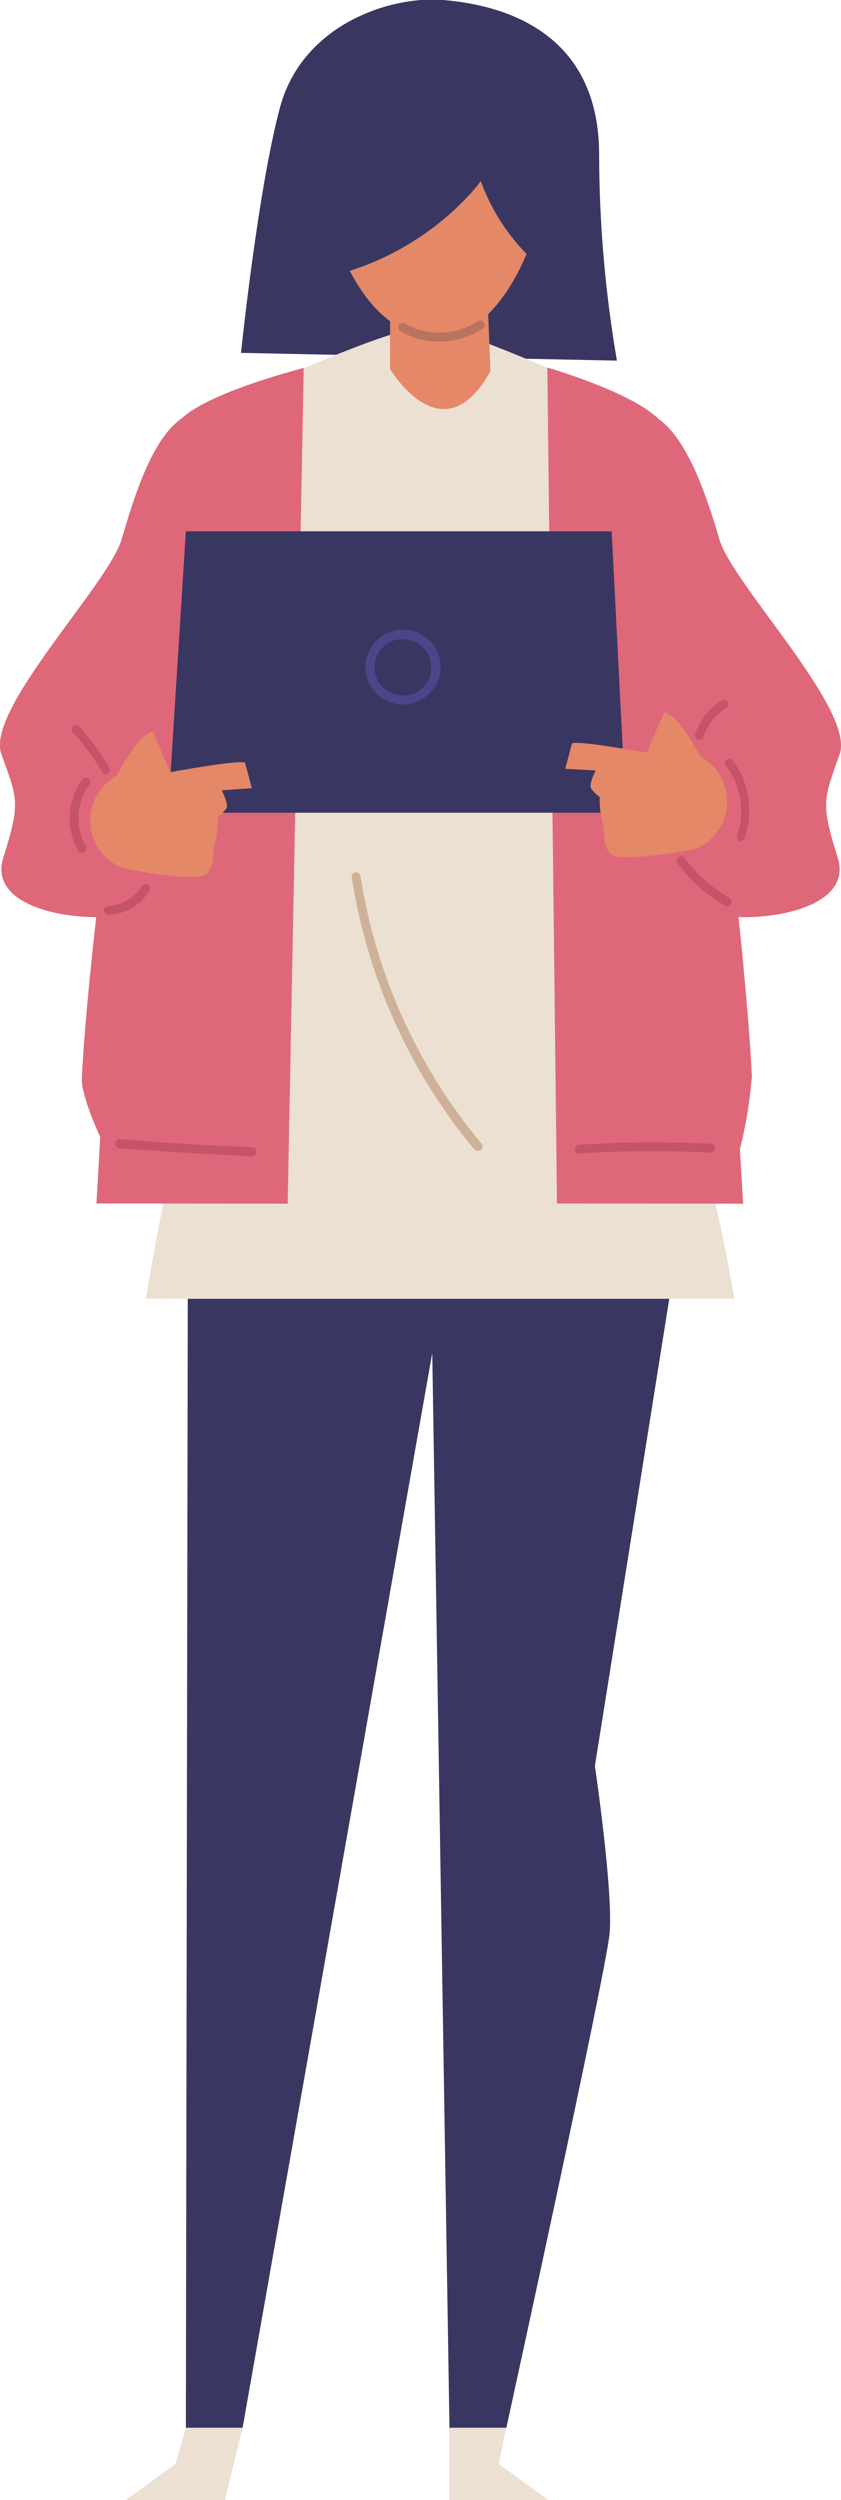 <svg width="227" height="674" viewBox="0 0 227 674" fill="none" xmlns="http://www.w3.org/2000/svg">
<g clip-path="url(#clip0)">
<path d="M183.766 330.589L117.26 341.874L50.716 330.589L50.165 654.548H65.482L116.67 364.8L121.316 654.548H136.673C136.673 654.548 163.369 532.619 164.511 521.531C165.653 510.443 160.574 476.114 160.574 476.114L183.766 330.589Z" fill="#393762"/>
<path d="M65.049 95.137C65.049 95.137 69.577 51.298 75.562 29.003C81.547 6.709 105.133 -1.183 119.584 0.001C134.035 1.185 161.44 7.38 161.716 41.196C161.728 59.976 163.335 78.721 166.519 97.228L65.049 95.137Z" fill="#393762"/>
<path d="M70.522 177.567L78.751 232.454C56.937 264.574 45.321 312.99 39.376 350.161H198.216C184.238 266.547 152.856 232.81 152.856 232.81L165.377 176.936C176.757 166.163 177.426 148.999 177.426 141.422V112.815C177.426 112.815 126.71 88.074 115.331 88.074C103.951 88.074 57.213 110.486 57.213 110.486V140.949C53.393 162.967 70.522 177.567 70.522 177.567Z" fill="#ECE0D3"/>
<path d="M77.648 324.512L81.98 99.201C81.98 99.201 56.74 105.554 49.022 112.814C41.305 120.075 23.861 251.276 22.089 290.735C21.853 295.47 27.051 306.519 27.051 306.519C26.736 311.924 26.421 317.962 26.027 324.472L77.648 324.512Z" fill="#DE6879"/>
<path d="M165.102 176.738C164.896 176.797 164.678 176.797 164.472 176.738C164.204 176.568 164.013 176.299 163.94 175.99C163.866 175.68 163.916 175.354 164.078 175.081C167.929 168.824 170.238 161.739 170.813 154.41C171.388 147.082 170.213 139.722 167.386 132.939C167.299 132.782 167.254 132.605 167.254 132.426C167.254 132.246 167.299 132.07 167.386 131.913C168.291 130.137 169.118 128.243 169.984 126.349C170.851 124.455 171.756 122.403 172.701 120.628C172.768 120.487 172.863 120.362 172.979 120.26C173.095 120.158 173.232 120.08 173.379 120.032C173.526 119.984 173.682 119.967 173.836 119.981C173.99 119.995 174.14 120.041 174.276 120.115C174.417 120.185 174.543 120.284 174.646 120.404C174.748 120.525 174.825 120.664 174.873 120.815C174.921 120.966 174.938 121.125 174.923 121.282C174.909 121.44 174.863 121.593 174.788 121.732C173.883 123.508 173.016 125.442 172.15 127.336C171.284 129.23 170.575 130.847 169.748 132.505C172.607 139.589 173.766 147.247 173.13 154.861C172.494 162.476 170.081 169.835 166.086 176.344C165.962 176.479 165.809 176.585 165.639 176.654C165.469 176.722 165.285 176.751 165.102 176.738Z" fill="#393762"/>
<path d="M105.29 71.58V99.477C105.29 99.477 119.426 123.389 132.381 100.069L131.239 71.58H105.29Z" fill="#E48868"/>
<path d="M111 5.367C86.941 8.524 83.082 36.343 88.871 58.361C93.202 74.736 103.006 91.309 118.402 90.914C133.798 90.52 143.13 69.409 145.965 56.427C150.336 35.514 149.627 0.277 111 5.367Z" fill="#E48868"/>
<path d="M91.745 52.244C91.745 52.244 90.8 43.05 83.397 46.128C75.995 49.206 85.012 69.803 93.281 67.594C101.55 65.384 91.745 52.244 91.745 52.244Z" fill="#E48868"/>
<path d="M141.122 51.81C141.122 51.81 141.397 42.537 148.997 45.062C156.596 47.588 148.997 68.975 140.688 67.199C132.38 65.423 141.122 51.81 141.122 51.81Z" fill="#E48868"/>
<path d="M143.642 12.233C141.716 11.441 139.66 11.013 137.578 10.971C137.36 10.227 136.997 9.534 136.511 8.931C136.024 8.328 135.423 7.828 134.743 7.459C126.356 2.882 106.432 3.513 97.73 7.459C89.028 11.405 78.751 27.622 76.546 36.698C74.341 45.774 76.546 56.941 78.987 66.805C79.151 68.258 79.609 69.662 80.334 70.93C81.058 72.199 82.034 73.306 83.2 74.184C85.517 75.093 88.09 75.093 90.406 74.184C103.907 70.683 116.174 63.498 125.844 53.429C127.25 51.986 128.565 50.457 129.782 48.851C133.157 58.116 138.966 66.296 146.595 72.527C147.376 73.33 148.43 73.809 149.548 73.868C151.281 73.868 152.344 71.974 153.092 70.357C156.198 64.588 158.126 58.256 158.762 51.732C158.998 45.379 149.627 14.917 143.642 12.233Z" fill="#393762"/>
<path d="M118.52 92.099C114.841 92.125 111.223 91.157 108.046 89.297C107.782 89.133 107.591 88.875 107.51 88.574C107.43 88.274 107.467 87.954 107.613 87.68C107.777 87.405 108.042 87.205 108.352 87.124C108.661 87.043 108.99 87.086 109.267 87.246C112.292 88.956 115.728 89.801 119.199 89.69C122.671 89.578 126.045 88.515 128.955 86.614C129.218 86.444 129.537 86.382 129.845 86.441C130.153 86.499 130.426 86.674 130.609 86.93C130.778 87.194 130.84 87.513 130.782 87.822C130.723 88.13 130.548 88.404 130.294 88.587C126.807 90.908 122.706 92.131 118.52 92.099Z" fill="#BA745D"/>
<path d="M200.579 324.513C200.264 319.264 199.988 314.372 199.713 309.834C201.351 303.362 202.431 296.761 202.942 290.104C201.13 250.645 185.301 120.075 177.584 112.775C169.866 105.475 147.737 99.083 147.737 99.083L150.336 324.473L200.579 324.513Z" fill="#DE6879"/>
<path d="M177.584 112.814C185.459 118.26 190.578 133.136 194.161 145.368C197.744 157.6 230.82 191.338 226.646 203.294C222.472 215.25 221.33 216.197 226.095 231.152C230.859 246.107 202.469 249.303 191.169 246.225C179.868 243.148 154.904 227.719 154.904 227.719L153.88 204.044L166.204 205.78L177.584 112.814Z" fill="#DE6879"/>
<path d="M49.023 112.814C41.148 118.26 36.422 133.136 32.839 145.368C29.256 157.6 -3.938 191.338 0.354 203.294C4.646 215.25 5.67 216.197 0.906 231.152C-3.859 246.107 24.531 249.303 35.832 246.225C47.133 243.148 72.136 227.719 72.136 227.719L73.12 204.044L60.796 205.78L49.023 112.814Z" fill="#DE6879"/>
<path d="M65.481 654.548L60.717 674.001H33.981L47.368 664.294L50.164 654.548H65.481Z" fill="#ECE0D3"/>
<path d="M121.238 654.548V674.001H147.974L134.625 664.294L136.594 654.548H121.238Z" fill="#ECE0D3"/>
<path d="M46.069 208.108L50.164 143.237H165.102L168.96 219.117H46.069V208.108Z" fill="#393762"/>
<path d="M108.873 189.918C107.193 189.934 105.535 189.536 104.045 188.758C102.555 187.981 101.278 186.848 100.329 185.459C98.957 183.392 98.396 180.891 98.754 178.435C99.001 176.724 99.675 175.104 100.715 173.724C101.754 172.344 103.125 171.25 104.699 170.543C105.942 170.012 107.286 169.756 108.637 169.794C110.863 169.73 113.046 170.413 114.841 171.734C116.636 173.055 117.94 174.938 118.546 177.086C119.151 179.233 119.025 181.522 118.186 183.589C117.346 185.656 115.843 187.383 113.913 188.497C112.393 189.42 110.65 189.911 108.873 189.918ZM108.479 172.319C107.503 172.309 106.536 172.511 105.644 172.911C104.625 173.366 103.717 174.039 102.983 174.883C102.25 175.726 101.709 176.719 101.398 177.794C101.086 178.868 101.013 179.997 101.182 181.103C101.351 182.209 101.758 183.264 102.376 184.196C103.115 185.251 104.101 186.108 105.248 186.693C106.394 187.277 107.666 187.572 108.952 187.55C110.233 187.551 111.493 187.225 112.614 186.603C114.079 185.756 115.222 184.445 115.864 182.876C116.505 181.307 116.609 179.569 116.158 177.935C115.708 176.301 114.729 174.862 113.375 173.846C112.02 172.83 110.368 172.293 108.676 172.319H108.479Z" fill="#49478A"/>
<path d="M189.003 203.925C189.003 203.925 182.939 192.087 179.238 192.087L174.552 202.939C174.552 202.939 154.667 199.308 154.352 200.532C154.037 201.755 152.58 207.279 152.58 207.279L160.81 207.713C160.81 207.713 158.841 211.383 159.55 212.567C160.19 213.467 160.975 214.253 161.873 214.895C161.809 217.165 162.047 219.435 162.582 221.642C163.409 224.878 162.582 227.679 164.747 230.165C166.913 232.651 185.301 229.495 187.821 228.784L188.57 228.469C190.838 227.346 192.754 225.62 194.109 223.479C195.463 221.337 196.203 218.864 196.248 216.329C196.293 213.794 195.64 211.296 194.362 209.108C193.084 206.92 191.23 205.127 189.003 203.925Z" fill="#E48868"/>
<path d="M31.501 209.133C31.501 209.133 37.604 197.295 41.266 197.295L45.952 208.186C45.952 208.186 65.876 204.516 66.191 205.74L67.963 212.487L59.851 213.079C59.851 213.079 61.781 216.749 61.111 217.893C60.484 218.803 59.697 219.592 58.788 220.221C58.853 222.492 58.615 224.761 58.079 226.969C57.213 230.244 58.079 233.006 55.914 235.531C53.748 238.057 35.438 234.624 32.84 233.913C32.579 233.838 32.328 233.732 32.092 233.598C29.824 232.493 27.903 230.784 26.54 228.658C25.176 226.533 24.423 224.072 24.362 221.546C24.301 219.019 24.935 216.525 26.194 214.336C27.453 212.147 29.289 210.347 31.501 209.133Z" fill="#E48868"/>
<path d="M28.39 208.778C28.214 208.74 28.049 208.664 27.906 208.555C27.763 208.446 27.646 208.306 27.563 208.147C25.331 204.32 22.691 200.747 19.688 197.493C19.575 197.382 19.485 197.25 19.423 197.105C19.362 196.959 19.33 196.802 19.33 196.644C19.33 196.486 19.362 196.33 19.423 196.184C19.485 196.038 19.575 195.906 19.688 195.796C19.909 195.579 20.205 195.458 20.515 195.458C20.824 195.458 21.121 195.579 21.341 195.796C24.447 199.189 27.179 202.906 29.492 206.884C29.648 207.167 29.685 207.5 29.597 207.81C29.508 208.121 29.301 208.383 29.02 208.541C28.831 208.668 28.615 208.749 28.39 208.778Z" fill="#C55469"/>
<path d="M188.767 199.467H188.412C188.261 199.422 188.121 199.347 187.999 199.247C187.877 199.147 187.777 199.023 187.703 198.883C187.63 198.744 187.585 198.591 187.572 198.433C187.558 198.276 187.576 198.118 187.625 197.967C188.875 194.128 191.442 190.857 194.87 188.734C195.137 188.628 195.432 188.62 195.705 188.71C195.977 188.801 196.209 188.985 196.359 189.23C196.509 189.475 196.569 189.765 196.527 190.05C196.485 190.334 196.345 190.595 196.13 190.786C193.187 192.592 190.981 195.39 189.909 198.678C189.826 198.913 189.671 199.116 189.465 199.258C189.26 199.4 189.016 199.473 188.767 199.467Z" fill="#C55469"/>
<path d="M68.041 311.728C56.229 311.215 44.101 310.465 32.17 309.558C32.015 309.543 31.864 309.497 31.726 309.424C31.588 309.35 31.466 309.25 31.368 309.129C31.269 309.008 31.195 308.868 31.15 308.718C31.105 308.568 31.091 308.411 31.107 308.255C31.105 308.096 31.138 307.938 31.203 307.793C31.268 307.647 31.364 307.517 31.483 307.413C31.603 307.308 31.744 307.23 31.897 307.185C32.049 307.139 32.21 307.128 32.367 307.15C44.18 308.098 56.307 308.808 68.159 309.321C68.473 309.35 68.764 309.496 68.975 309.73C69.186 309.964 69.303 310.268 69.301 310.583C69.281 310.901 69.138 311.198 68.903 311.412C68.668 311.625 68.359 311.739 68.041 311.728Z" fill="#C55469"/>
<path d="M156.361 311.017C156.056 311.019 155.762 310.906 155.537 310.702C155.311 310.498 155.169 310.216 155.14 309.913C155.129 309.754 155.151 309.595 155.203 309.444C155.255 309.294 155.337 309.156 155.443 309.038C155.55 308.92 155.679 308.825 155.823 308.759C155.967 308.692 156.123 308.655 156.282 308.65C168.143 307.828 180.044 307.736 191.917 308.374C192.075 308.379 192.231 308.416 192.375 308.482C192.519 308.549 192.649 308.644 192.755 308.762C192.862 308.88 192.944 309.018 192.996 309.168C193.048 309.318 193.069 309.478 193.059 309.636C193.059 309.797 193.026 309.956 192.962 310.103C192.897 310.251 192.802 310.382 192.683 310.49C192.565 310.598 192.424 310.68 192.272 310.73C192.119 310.78 191.958 310.797 191.798 310.781C179.992 310.146 168.158 310.225 156.361 311.017Z" fill="#C55469"/>
<path d="M29.217 246.659C28.913 246.649 28.624 246.527 28.405 246.315C28.187 246.104 28.055 245.818 28.036 245.514C28.03 245.359 28.056 245.204 28.11 245.058C28.165 244.913 28.247 244.779 28.354 244.666C28.46 244.552 28.587 244.46 28.728 244.396C28.87 244.332 29.022 244.296 29.177 244.291C31.016 244.189 32.804 243.649 34.393 242.716C35.982 241.783 37.326 240.483 38.313 238.925C38.389 238.789 38.493 238.671 38.617 238.577C38.742 238.483 38.884 238.415 39.035 238.378C39.186 238.341 39.343 238.336 39.497 238.362C39.65 238.388 39.797 238.445 39.927 238.53C40.064 238.611 40.182 238.719 40.277 238.847C40.371 238.975 40.438 239.12 40.475 239.275C40.512 239.43 40.517 239.59 40.491 239.747C40.464 239.904 40.406 240.053 40.321 240.187C39.148 242.085 37.531 243.666 35.609 244.794C33.688 245.922 31.52 246.562 29.296 246.659H29.217Z" fill="#C55469"/>
<path d="M196.405 244.292C196.212 244.346 196.008 244.346 195.815 244.292C190.723 241.376 186.297 237.424 182.821 232.691C182.73 232.564 182.666 232.421 182.631 232.269C182.596 232.117 182.591 231.959 182.616 231.805C182.642 231.651 182.697 231.504 182.78 231.372C182.862 231.239 182.97 231.124 183.097 231.034C183.223 230.943 183.367 230.878 183.518 230.843C183.67 230.808 183.827 230.803 183.981 230.829C184.134 230.854 184.281 230.91 184.413 230.993C184.545 231.075 184.66 231.183 184.75 231.31C188.019 235.691 192.146 239.356 196.878 242.082C197.142 242.246 197.334 242.505 197.414 242.805C197.495 243.106 197.458 243.426 197.311 243.7C197.221 243.866 197.091 244.007 196.933 244.11C196.775 244.214 196.593 244.276 196.405 244.292Z" fill="#C55469"/>
<path d="M200.107 226.772H199.674C199.38 226.657 199.142 226.432 199.01 226.145C198.878 225.858 198.862 225.531 198.965 225.233C200.042 222.118 200.336 218.786 199.821 215.53C199.306 212.275 197.997 209.197 196.012 206.569C195.795 206.347 195.674 206.05 195.674 205.74C195.674 205.43 195.795 205.133 196.012 204.911C196.122 204.798 196.253 204.708 196.399 204.646C196.544 204.585 196.7 204.553 196.858 204.553C197.016 204.553 197.172 204.585 197.318 204.646C197.463 204.708 197.595 204.798 197.705 204.911C199.93 207.856 201.396 211.305 201.973 214.953C202.55 218.601 202.22 222.335 201.012 225.825C200.977 226.057 200.87 226.272 200.708 226.441C200.546 226.611 200.336 226.726 200.107 226.772Z" fill="#C55469"/>
<path d="M22.129 229.969C21.926 229.969 21.726 229.919 21.547 229.823C21.369 229.726 21.217 229.587 21.105 229.416C19.416 226.433 18.624 223.024 18.827 219.599C19.029 216.175 20.217 212.883 22.247 210.121C22.435 209.87 22.715 209.704 23.025 209.659C23.335 209.615 23.65 209.696 23.901 209.884C24.152 210.073 24.317 210.353 24.362 210.664C24.406 210.975 24.325 211.29 24.137 211.542C22.395 213.93 21.379 216.773 21.211 219.728C21.043 222.682 21.731 225.622 23.192 228.193C23.339 228.468 23.376 228.788 23.295 229.088C23.215 229.389 23.023 229.647 22.759 229.811C22.569 229.924 22.35 229.978 22.129 229.969Z" fill="#C55469"/>
<path d="M128.876 310.267C128.703 310.263 128.533 310.222 128.377 310.147C128.22 310.073 128.082 309.965 127.97 309.833C110.529 288.848 99.11 263.506 94.934 236.518C94.889 236.209 94.967 235.895 95.151 235.644C95.335 235.393 95.611 235.225 95.919 235.176C96.231 235.13 96.549 235.207 96.806 235.391C97.063 235.575 97.239 235.852 97.297 236.163C101.435 262.732 112.72 287.669 129.939 308.294C130.149 308.526 130.266 308.829 130.266 309.142C130.266 309.456 130.149 309.758 129.939 309.991C129.634 310.218 129.253 310.317 128.876 310.267Z" fill="#CFB199"/>
</g>
<defs>
<clipPath id="clip0">
<rect width="227" height="674" fill="white" transform="translate(0 0)"/>
</clipPath>
</defs>
</svg>
